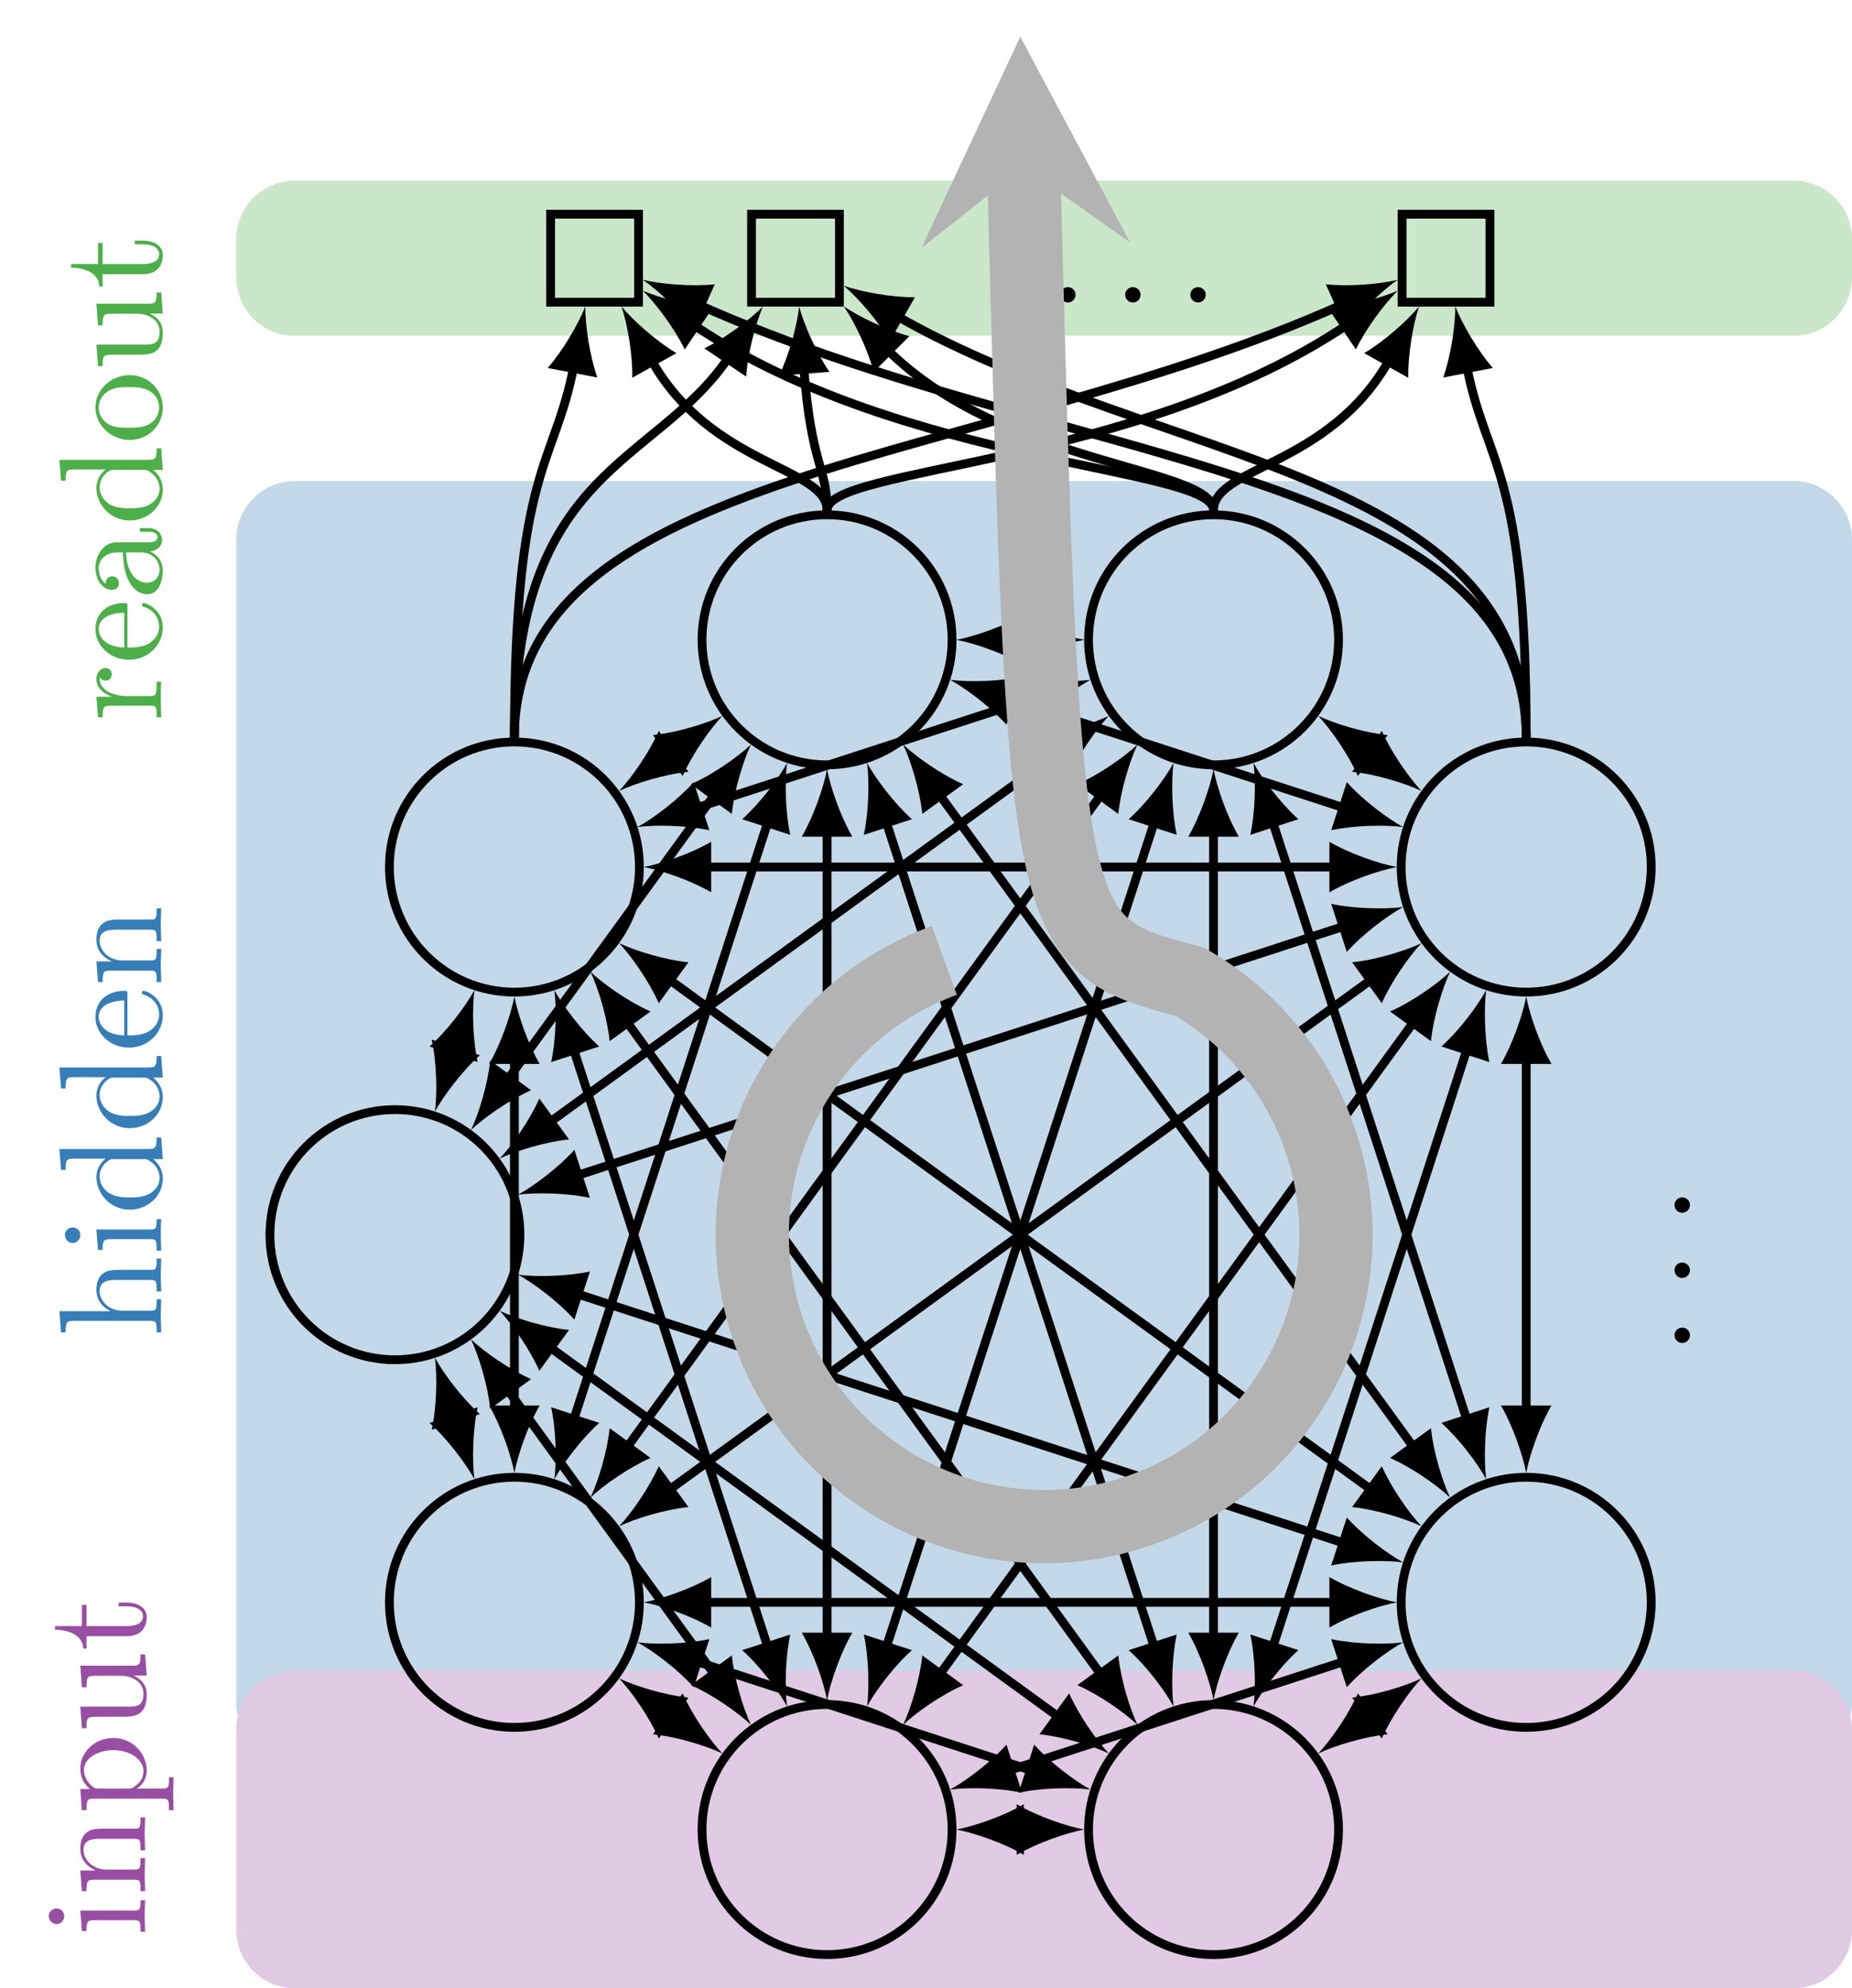 <?xml version="1.0" encoding="UTF-8"?>
<svg xmlns="http://www.w3.org/2000/svg" xmlns:xlink="http://www.w3.org/1999/xlink" width="125.929pt" height="135.167pt" viewBox="0 0 125.929 135.167" version="1.1">
<defs>
<g>
<symbol overflow="visible" id="glyph0-0">
<path style="stroke:none;" d=""/>
</symbol>
<symbol overflow="visible" id="glyph0-1">
<path style="stroke:none;" d="M -3.797 -3.625 C -4.109 -3.625 -4.406 -3.312 -4.406 -2.891 C -4.406 -2.156 -3.734 -1.797 -3.312 -1.672 L -4.406 -1.672 L -4.297 -0.281 L -3.984 -0.281 C -3.984 -0.984 -3.922 -1.062 -3.422 -1.062 L -0.75 -1.062 C -0.312 -1.062 -0.312 -0.953 -0.312 -0.281 L 0 -0.281 L -0.031 -1.422 C -0.031 -1.812 -0.031 -2.281 0 -2.688 L -0.312 -2.688 L -0.312 -2.469 C -0.312 -1.734 -0.422 -1.719 -0.781 -1.719 L -2.312 -1.719 C -3.297 -1.719 -4.188 -2.141 -4.188 -2.891 C -4.188 -2.953 -4.188 -2.984 -4.172 -3 C -4.172 -2.969 -4.047 -2.766 -3.781 -2.766 C -3.516 -2.766 -3.359 -2.984 -3.359 -3.203 C -3.359 -3.375 -3.484 -3.625 -3.797 -3.625 Z M -3.797 -3.625 "/>
</symbol>
<symbol overflow="visible" id="glyph0-2">
<path style="stroke:none;" d="M -1.188 -4.141 C -1.281 -4.141 -1.312 -4.062 -1.312 -4 C -1.312 -3.922 -1.25 -3.891 -1.172 -3.875 C -0.141 -3.531 -0.141 -2.625 -0.141 -2.531 C -0.141 -2.031 -0.438 -1.641 -0.812 -1.406 C -1.281 -1.109 -1.938 -1.109 -2.297 -1.109 L -2.297 -3.891 C -2.297 -4.109 -2.297 -4.141 -2.516 -4.141 C -3.5 -4.141 -4.469 -3.594 -4.469 -2.359 C -4.469 -1.203 -3.438 -0.281 -2.188 -0.281 C -0.859 -0.281 0.109 -1.328 0.109 -2.469 C 0.109 -3.688 -1 -4.141 -1.188 -4.141 Z M -2.516 -3.484 L -2.516 -1.109 C -4 -1.172 -4.25 -2.016 -4.25 -2.359 C -4.25 -3.375 -2.906 -3.484 -2.516 -3.484 Z M -2.516 -3.484 "/>
</symbol>
<symbol overflow="visible" id="glyph0-3">
<path style="stroke:none;" d="M -0.891 -4.812 L -1.453 -4.812 L -1.453 -4.562 L -0.891 -4.562 C -0.312 -4.562 -0.25 -4.312 -0.25 -4.203 C -0.25 -3.875 -0.703 -3.844 -0.75 -3.844 L -2.734 -3.844 C -3.156 -3.844 -3.547 -3.844 -3.922 -3.484 C -4.312 -3.094 -4.469 -2.594 -4.469 -2.109 C -4.469 -1.297 -4 -0.609 -3.344 -0.609 C -3.047 -0.609 -2.875 -0.812 -2.875 -1.062 C -2.875 -1.344 -3.078 -1.531 -3.328 -1.531 C -3.453 -1.531 -3.781 -1.469 -3.781 -1.016 C -4.141 -1.281 -4.25 -1.781 -4.25 -2.094 C -4.25 -2.578 -3.859 -3.156 -2.969 -3.156 L -2.609 -3.156 C -2.578 -2.641 -2.547 -1.938 -2.25 -1.312 C -1.906 -0.562 -1.391 -0.312 -0.953 -0.312 C -0.141 -0.312 0.109 -1.281 0.109 -1.906 C 0.109 -2.578 -0.297 -3.031 -0.75 -3.219 C -0.359 -3.266 0.062 -3.531 0.062 -4 C 0.062 -4.203 -0.078 -4.812 -0.891 -4.812 Z M -1.391 -3.156 C -0.453 -3.156 -0.109 -2.438 -0.109 -1.984 C -0.109 -1.5 -0.453 -1.094 -0.953 -1.094 C -1.5 -1.094 -2.328 -1.5 -2.391 -3.156 Z M -1.391 -3.156 "/>
</symbol>
<symbol overflow="visible" id="glyph0-4">
<path style="stroke:none;" d="M 0 -5.25 L -0.312 -5.25 C -0.312 -4.562 -0.375 -4.469 -0.875 -4.469 L -6.922 -4.469 L -6.812 -3.047 L -6.5 -3.047 C -6.5 -3.734 -6.438 -3.812 -5.938 -3.812 L -3.781 -3.812 C -4.141 -3.531 -4.406 -3.094 -4.406 -2.562 C -4.406 -1.391 -3.422 -0.344 -2.141 -0.344 C -0.875 -0.344 0.109 -1.312 0.109 -2.453 C 0.109 -3.094 -0.234 -3.531 -0.547 -3.781 L 0.109 -3.781 Z M -1.172 -3.781 C -1 -3.781 -0.984 -3.781 -0.812 -3.672 C -0.328 -3.375 -0.109 -2.938 -0.109 -2.5 C -0.109 -2.047 -0.375 -1.688 -0.75 -1.453 C -1.156 -1.203 -1.719 -1.172 -2.141 -1.172 C -2.5 -1.172 -3.094 -1.188 -3.547 -1.469 C -3.859 -1.688 -4.188 -2.062 -4.188 -2.609 C -4.188 -2.953 -4.031 -3.375 -3.594 -3.672 C -3.422 -3.781 -3.406 -3.781 -3.219 -3.781 Z M -1.172 -3.781 "/>
</symbol>
<symbol overflow="visible" id="glyph0-5">
<path style="stroke:none;" d="M -2.141 -4.688 C -3.406 -4.688 -4.469 -3.703 -4.469 -2.5 C -4.469 -1.25 -3.375 -0.281 -2.141 -0.281 C -0.844 -0.281 0.109 -1.312 0.109 -2.484 C 0.109 -3.688 -0.875 -4.688 -2.141 -4.688 Z M -2.219 -3.875 C -1.859 -3.875 -1.312 -3.875 -0.875 -3.656 C -0.422 -3.422 -0.141 -2.984 -0.141 -2.5 C -0.141 -2.062 -0.344 -1.625 -0.812 -1.359 C -1.25 -1.109 -1.859 -1.109 -2.219 -1.109 C -2.609 -1.109 -3.141 -1.109 -3.578 -1.344 C -4.031 -1.609 -4.25 -2.078 -4.25 -2.484 C -4.25 -2.922 -4.031 -3.344 -3.594 -3.609 C -3.172 -3.875 -2.594 -3.875 -2.219 -3.875 Z M -2.219 -3.875 "/>
</symbol>
<symbol overflow="visible" id="glyph0-6">
<path style="stroke:none;" d="M 0 -5.328 L -0.312 -5.328 C -0.312 -4.641 -0.375 -4.562 -0.875 -4.562 L -4.406 -4.562 L -4.297 -3.094 L -3.984 -3.094 C -3.984 -3.781 -3.922 -3.875 -3.422 -3.875 L -1.656 -3.875 C -0.781 -3.875 -0.109 -3.391 -0.109 -2.656 C -0.109 -1.828 -0.578 -1.781 -1.094 -1.781 L -4.406 -1.781 L -4.297 -0.312 L -3.984 -0.312 C -3.984 -1.094 -3.953 -1.094 -3.078 -1.094 L -1.578 -1.094 C -0.797 -1.094 0.109 -1.094 0.109 -2.609 C 0.109 -3.172 -0.172 -3.609 -0.781 -3.891 L 0.109 -3.891 Z M 0 -5.328 "/>
</symbol>
<symbol overflow="visible" id="glyph0-7">
<path style="stroke:none;" d="M -1.234 -3.312 L -1.797 -3.312 L -1.797 -3.062 L -1.25 -3.062 C -0.516 -3.062 -0.141 -2.766 -0.141 -2.391 C -0.141 -1.719 -1.047 -1.719 -1.219 -1.719 L -3.984 -1.719 L -3.984 -3.156 L -4.297 -3.156 L -4.297 -1.719 L -6.125 -1.719 L -6.125 -1.469 C -5.312 -1.469 -4.25 -1.172 -4.203 -0.188 L -3.984 -0.188 L -3.984 -1.031 L -1.234 -1.031 C -0.016 -1.031 0.109 -1.969 0.109 -2.328 C 0.109 -3.031 -0.594 -3.312 -1.234 -3.312 Z M -1.234 -3.312 "/>
</symbol>
<symbol overflow="visible" id="glyph0-8">
<path style="stroke:none;" d="M 0 -5.328 L -0.312 -5.328 C -0.312 -4.812 -0.312 -4.562 -0.609 -4.562 L -2.516 -4.562 C -3.375 -4.562 -3.672 -4.562 -4.031 -4.25 C -4.203 -4.109 -4.406 -3.781 -4.406 -3.203 C -4.406 -2.359 -3.812 -1.922 -3.453 -1.766 L -3.453 -1.75 L -6.922 -1.75 L -6.812 -0.312 L -6.5 -0.312 C -6.5 -1.016 -6.438 -1.094 -5.938 -1.094 L -0.75 -1.094 C -0.312 -1.094 -0.312 -0.984 -0.312 -0.312 L 0 -0.312 L -0.031 -1.453 L 0 -2.562 L -0.312 -2.562 C -0.312 -1.891 -0.312 -1.781 -0.75 -1.781 L -2.594 -1.781 C -3.625 -1.781 -4.188 -2.5 -4.188 -3.125 C -4.188 -3.766 -3.656 -3.875 -3.078 -3.875 L -0.75 -3.875 C -0.312 -3.875 -0.312 -3.766 -0.312 -3.094 L 0 -3.094 L -0.031 -4.219 Z M 0 -5.328 "/>
</symbol>
<symbol overflow="visible" id="glyph0-9">
<path style="stroke:none;" d="M 0 -2.469 L -0.312 -2.469 C -0.312 -1.797 -0.359 -1.766 -0.75 -1.766 L -4.406 -1.766 L -4.297 -0.375 L -3.984 -0.375 C -3.984 -1.016 -3.922 -1.109 -3.438 -1.109 L -0.75 -1.109 C -0.312 -1.109 -0.312 -1 -0.312 -0.328 L 0 -0.328 L -0.031 -1.422 C -0.031 -1.781 -0.016 -2.125 0 -2.469 Z M -6.016 -1.906 C -6.297 -1.906 -6.547 -1.688 -6.547 -1.391 C -6.547 -1.047 -6.266 -0.844 -6.016 -0.844 C -5.75 -0.844 -5.5 -1.078 -5.5 -1.375 C -5.5 -1.719 -5.766 -1.906 -6.016 -1.906 Z M -6.016 -1.906 "/>
</symbol>
<symbol overflow="visible" id="glyph0-10">
<path style="stroke:none;" d="M 0 -5.328 L -0.312 -5.328 C -0.312 -4.812 -0.312 -4.562 -0.609 -4.562 L -2.516 -4.562 C -3.375 -4.562 -3.672 -4.562 -4.031 -4.25 C -4.203 -4.109 -4.406 -3.781 -4.406 -3.203 C -4.406 -2.469 -3.984 -2 -3.359 -1.719 L -4.406 -1.719 L -4.297 -0.312 L -3.984 -0.312 C -3.984 -1.016 -3.922 -1.094 -3.422 -1.094 L -0.75 -1.094 C -0.312 -1.094 -0.312 -0.984 -0.312 -0.312 L 0 -0.312 L -0.031 -1.453 L 0 -2.562 L -0.312 -2.562 C -0.312 -1.891 -0.312 -1.781 -0.75 -1.781 L -2.594 -1.781 C -3.625 -1.781 -4.188 -2.5 -4.188 -3.125 C -4.188 -3.766 -3.656 -3.875 -3.078 -3.875 L -0.75 -3.875 C -0.312 -3.875 -0.312 -3.766 -0.312 -3.094 L 0 -3.094 L -0.031 -4.219 Z M 0 -5.328 "/>
</symbol>
<symbol overflow="visible" id="glyph0-11">
<path style="stroke:none;" d="M -2.156 -5.188 C -3.422 -5.188 -4.406 -4.234 -4.406 -3.109 C -4.406 -2.328 -3.969 -1.906 -3.75 -1.719 L -4.406 -1.719 L -4.297 -0.281 L -3.984 -0.281 C -3.984 -0.984 -3.922 -1.062 -3.484 -1.062 L 1.172 -1.062 C 1.625 -1.062 1.625 -0.953 1.625 -0.281 L 1.938 -0.281 L 1.906 -1.391 L 1.938 -2.516 L 1.625 -2.516 C 1.625 -1.859 1.625 -1.75 1.172 -1.75 L -0.594 -1.75 C -0.422 -1.797 0.109 -2.219 0.109 -2.969 C 0.109 -4.156 -0.875 -5.188 -2.156 -5.188 Z M -2.156 -4.359 C -0.953 -4.359 -0.109 -3.672 -0.109 -2.938 C -0.109 -2.531 -0.312 -2.156 -0.719 -1.891 C -0.922 -1.75 -0.938 -1.75 -1.141 -1.75 L -3.359 -1.75 C -3.875 -2.031 -4.156 -2.516 -4.156 -3.031 C -4.156 -3.766 -3.281 -4.359 -2.156 -4.359 Z M -2.156 -4.359 "/>
</symbol>
<symbol overflow="visible" id="glyph1-0">
<path style="stroke:none;" d=""/>
</symbol>
<symbol overflow="visible" id="glyph1-1">
<path style="stroke:none;" d="M 1.906 -2.5 C 1.906 -2.781 1.672 -3.016 1.391 -3.016 C 1.094 -3.016 0.859 -2.781 0.859 -2.5 C 0.859 -2.203 1.094 -1.969 1.391 -1.969 C 1.672 -1.969 1.906 -2.203 1.906 -2.5 Z M 1.906 -2.5 "/>
</symbol>
<symbol overflow="visible" id="glyph2-0">
<path style="stroke:none;" d=""/>
</symbol>
<symbol overflow="visible" id="glyph2-1">
<path style="stroke:none;" d="M -2.5 -1.906 C -2.781 -1.906 -3.016 -1.672 -3.016 -1.391 C -3.016 -1.094 -2.781 -0.859 -2.5 -0.859 C -2.203 -0.859 -1.969 -1.094 -1.969 -1.391 C -1.969 -1.672 -2.203 -1.906 -2.5 -1.906 Z M -2.5 -1.906 "/>
</symbol>
</g>
<clipPath id="clip1">
  <path d="M 16 12 L 125.93 12 L 125.93 23 L 16 23 Z M 16 12 "/>
</clipPath>
<clipPath id="clip2">
  <path d="M 16 32 L 125.93 32 L 125.93 120 L 16 120 Z M 16 32 "/>
</clipPath>
<clipPath id="clip3">
  <path d="M 16 113 L 125.93 113 L 125.93 135.168 L 16 135.168 Z M 16 113 "/>
</clipPath>
<clipPath id="clip4">
  <path d="M 39 107 L 74 107 L 74 135.168 L 39 135.168 Z M 39 107 "/>
</clipPath>
<clipPath id="clip5">
  <path d="M 65 107 L 100 107 L 100 135.168 L 65 135.168 Z M 65 107 "/>
</clipPath>
</defs>
<g id="surface11">
<g clip-path="url(#clip1)" clip-rule="nonzero">
<path style=" stroke:none;fill-rule:nonzero;fill:rgb(79.059%,90.587%,78.705%);fill-opacity:1;" d="M 16.062 18.848 L 16.062 16.258 C 16.062 14.059 17.848 12.273 20.047 12.273 L 121.945 12.273 C 124.145 12.273 125.93 14.059 125.93 16.258 L 125.93 18.848 C 125.93 21.051 124.145 22.832 121.945 22.832 L 20.047 22.832 C 17.848 22.832 16.062 21.051 16.062 18.848 C 16.062 21.051 16.062 21.051 16.062 18.848 Z M 16.062 18.848 "/>
</g>
<g style="fill:rgb(30.194%,68.625%,29.021%);fill-opacity:1;">
  <use xlink:href="#glyph0-1" x="10.962" y="49.038"/>
  <use xlink:href="#glyph0-2" x="10.962" y="45.133"/>
  <use xlink:href="#glyph0-3" x="10.962" y="40.709"/>
  <use xlink:href="#glyph0-4" x="10.962" y="35.728"/>
  <use xlink:href="#glyph0-5" x="10.962" y="30.189"/>
  <use xlink:href="#glyph0-6" x="10.962" y="25.207"/>
  <use xlink:href="#glyph0-7" x="10.962" y="19.668"/>
</g>
<g clip-path="url(#clip2)" clip-rule="nonzero">
<path style=" stroke:none;fill-rule:nonzero;fill:rgb(76.471%,84.824%,91.646%);fill-opacity:1;" d="M 16.062 115.734 L 16.062 36.688 C 16.062 34.488 17.848 32.703 20.047 32.703 L 121.945 32.703 C 124.145 32.703 125.93 34.488 125.93 36.688 L 125.93 115.734 C 125.93 117.938 124.145 119.723 121.945 119.723 L 20.047 119.723 C 17.848 119.723 16.062 117.938 16.062 115.734 C 16.062 117.938 16.062 117.938 16.062 115.734 Z M 16.062 115.734 "/>
</g>
<g style="fill:rgb(21.57%,49.411%,72.156%);fill-opacity:1;">
  <use xlink:href="#glyph0-8" x="10.962" y="90.887"/>
  <use xlink:href="#glyph0-9" x="10.962" y="85.348"/>
  <use xlink:href="#glyph0-4" x="10.962" y="82.578"/>
  <use xlink:href="#glyph0-4" x="10.962" y="77.039"/>
  <use xlink:href="#glyph0-2" x="10.962" y="71.5"/>
  <use xlink:href="#glyph0-10" x="10.962" y="67.076"/>
</g>
<g clip-path="url(#clip3)" clip-rule="nonzero">
<path style=" stroke:none;fill-rule:nonzero;fill:rgb(87.88%,79.175%,89.177%);fill-opacity:1;" d="M 16.062 131.184 L 16.062 117.566 C 16.062 115.367 17.848 113.582 20.047 113.582 L 121.945 113.582 C 124.145 113.582 125.93 115.367 125.93 117.566 L 125.93 131.184 C 125.93 133.383 124.145 135.168 121.945 135.168 L 20.047 135.168 C 17.848 135.168 16.062 133.383 16.062 131.184 C 16.062 133.383 16.062 133.383 16.062 131.184 Z M 16.062 131.184 "/>
</g>
<g style="fill:rgb(59.607%,30.588%,63.919%);fill-opacity:1;">
  <use xlink:href="#glyph0-9" x="9.866" y="131.647"/>
  <use xlink:href="#glyph0-10" x="9.866" y="128.877"/>
  <use xlink:href="#glyph0-11" x="9.866" y="123.338"/>
  <use xlink:href="#glyph0-6" x="9.866" y="117.799"/>
  <use xlink:href="#glyph0-7" x="9.866" y="112.26"/>
</g>
<path style="fill:none;stroke-width:0.598;stroke-linecap:butt;stroke-linejoin:miter;stroke:rgb(0%,0%,0%);stroke-opacity:1;stroke-miterlimit:10;" d="M -2.988 -2.99 L 2.989 -2.99 L 2.989 2.99 L -2.988 2.99 Z M -2.988 -2.99 " transform="matrix(1,0,0,-1,40.429,17.553)"/>
<path style="fill:none;stroke-width:0.598;stroke-linecap:butt;stroke-linejoin:miter;stroke:rgb(0%,0%,0%);stroke-opacity:1;stroke-miterlimit:10;" d="M -2.989 -2.99 L 2.987 -2.99 L 2.987 2.99 L -2.989 2.99 Z M -2.989 -2.99 " transform="matrix(1,0,0,-1,54.091,17.553)"/>
<g style="fill:rgb(0%,0%,0%);fill-opacity:1;">
  <use xlink:href="#glyph1-1" x="71.226" y="22.535"/>
</g>
<g style="fill:rgb(0%,0%,0%);fill-opacity:1;">
  <use xlink:href="#glyph1-1" x="75.647" y="22.535"/>
</g>
<g style="fill:rgb(0%,0%,0%);fill-opacity:1;">
  <use xlink:href="#glyph1-1" x="80.079" y="22.535"/>
</g>
<path style="fill:none;stroke-width:0.598;stroke-linecap:butt;stroke-linejoin:miter;stroke:rgb(0%,0%,0%);stroke-opacity:1;stroke-miterlimit:10;" d="M -2.987 -2.99 L 2.99 -2.99 L 2.99 2.99 L -2.987 2.99 Z M -2.987 -2.99 " transform="matrix(1,0,0,-1,98.323,17.553)"/>
<path style="fill:none;stroke-width:0.598;stroke-linecap:butt;stroke-linejoin:miter;stroke:rgb(0%,0%,0%);stroke-opacity:1;stroke-miterlimit:10;" d="M 42.901 -41.388 C 42.901 -36.693 39.097 -32.888 34.401 -32.888 C 29.706 -32.888 25.897 -36.693 25.897 -41.388 C 25.897 -46.084 29.706 -49.892 34.401 -49.892 C 39.097 -49.892 42.901 -46.084 42.901 -41.388 Z M 42.901 -41.388 " transform="matrix(1,0,0,-1,69.376,17.553)"/>
<path style="fill:none;stroke-width:0.598;stroke-linecap:butt;stroke-linejoin:miter;stroke:rgb(0%,0%,0%);stroke-opacity:1;stroke-miterlimit:10;" d="M 21.64 -25.943 C 21.64 -21.248 17.835 -17.443 13.14 -17.443 C 8.444 -17.443 4.64 -21.248 4.64 -25.943 C 4.64 -30.638 8.444 -34.443 13.14 -34.443 C 17.835 -34.443 21.64 -30.638 21.64 -25.943 Z M 21.64 -25.943 " transform="matrix(1,0,0,-1,69.376,17.553)"/>
<path style="fill:none;stroke-width:0.598;stroke-linecap:butt;stroke-linejoin:miter;stroke:rgb(0%,0%,0%);stroke-opacity:1;stroke-miterlimit:10;" d="M -4.638 -25.943 C -4.638 -21.248 -8.442 -17.443 -13.138 -17.443 C -17.833 -17.443 -21.642 -21.248 -21.642 -25.943 C -21.642 -30.638 -17.833 -34.443 -13.138 -34.443 C -8.442 -34.443 -4.638 -30.638 -4.638 -25.943 Z M -4.638 -25.943 " transform="matrix(1,0,0,-1,69.376,17.553)"/>
<path style="fill:none;stroke-width:0.598;stroke-linecap:butt;stroke-linejoin:miter;stroke:rgb(0%,0%,0%);stroke-opacity:1;stroke-miterlimit:10;" d="M -25.899 -41.388 C -25.899 -36.693 -29.704 -32.888 -34.399 -32.888 C -39.095 -32.888 -42.899 -36.693 -42.899 -41.388 C -42.899 -46.084 -39.095 -49.892 -34.399 -49.892 C -29.704 -49.892 -25.899 -46.084 -25.899 -41.388 Z M -25.899 -41.388 " transform="matrix(1,0,0,-1,69.376,17.553)"/>
<path style="fill:none;stroke-width:0.598;stroke-linecap:butt;stroke-linejoin:miter;stroke:rgb(0%,0%,0%);stroke-opacity:1;stroke-miterlimit:10;" d="M -34.021 -66.385 C -34.021 -61.689 -37.825 -57.881 -42.521 -57.881 C -47.216 -57.881 -51.021 -61.689 -51.021 -66.385 C -51.021 -71.08 -47.216 -74.885 -42.521 -74.885 C -37.825 -74.885 -34.021 -71.08 -34.021 -66.385 Z M -34.021 -66.385 " transform="matrix(1,0,0,-1,69.376,17.553)"/>
<path style="fill:none;stroke-width:0.598;stroke-linecap:butt;stroke-linejoin:miter;stroke:rgb(0%,0%,0%);stroke-opacity:1;stroke-miterlimit:10;" d="M -25.899 -91.377 C -25.899 -86.681 -29.704 -82.873 -34.399 -82.873 C -39.095 -82.873 -42.899 -86.681 -42.899 -91.377 C -42.899 -96.072 -39.095 -99.877 -34.399 -99.877 C -29.704 -99.877 -25.899 -96.072 -25.899 -91.377 Z M -25.899 -91.377 " transform="matrix(1,0,0,-1,69.376,17.553)"/>
<g clip-path="url(#clip4)" clip-rule="nonzero">
<path style="fill:none;stroke-width:0.598;stroke-linecap:butt;stroke-linejoin:miter;stroke:rgb(0%,0%,0%);stroke-opacity:1;stroke-miterlimit:10;" d="M -4.638 -106.822 C -4.638 -102.127 -8.442 -98.322 -13.138 -98.322 C -17.833 -98.322 -21.642 -102.127 -21.642 -106.822 C -21.642 -111.517 -17.833 -115.322 -13.138 -115.322 C -8.442 -115.322 -4.638 -111.517 -4.638 -106.822 Z M -4.638 -106.822 " transform="matrix(1,0,0,-1,69.376,17.553)"/>
</g>
<g clip-path="url(#clip5)" clip-rule="nonzero">
<path style="fill:none;stroke-width:0.598;stroke-linecap:butt;stroke-linejoin:miter;stroke:rgb(0%,0%,0%);stroke-opacity:1;stroke-miterlimit:10;" d="M 21.64 -106.822 C 21.64 -102.127 17.835 -98.322 13.14 -98.322 C 8.444 -98.322 4.64 -102.127 4.64 -106.822 C 4.64 -111.517 8.444 -115.322 13.14 -115.322 C 17.835 -115.322 21.64 -111.517 21.64 -106.822 Z M 21.64 -106.822 " transform="matrix(1,0,0,-1,69.376,17.553)"/>
</g>
<path style="fill:none;stroke-width:0.598;stroke-linecap:butt;stroke-linejoin:miter;stroke:rgb(0%,0%,0%);stroke-opacity:1;stroke-miterlimit:10;" d="M 42.901 -91.377 C 42.901 -86.681 39.097 -82.873 34.401 -82.873 C 29.706 -82.873 25.897 -86.681 25.897 -91.377 C 25.897 -96.072 29.706 -99.877 34.401 -99.877 C 39.097 -99.877 42.901 -96.072 42.901 -91.377 Z M 42.901 -91.377 " transform="matrix(1,0,0,-1,69.376,17.553)"/>
<g style="fill:rgb(0%,0%,0%);fill-opacity:1;">
  <use xlink:href="#glyph2-1" x="116.877" y="92.157"/>
</g>
<g style="fill:rgb(0%,0%,0%);fill-opacity:1;">
  <use xlink:href="#glyph2-1" x="116.877" y="87.736"/>
</g>
<g style="fill:rgb(0%,0%,0%);fill-opacity:1;">
  <use xlink:href="#glyph2-1" x="116.877" y="83.304"/>
</g>
<path style="fill:none;stroke-width:0.598;stroke-linecap:butt;stroke-linejoin:miter;stroke:rgb(0%,0%,0%);stroke-opacity:1;stroke-miterlimit:10;" d="M 23.944 -33.795 L 23.597 -33.541 " transform="matrix(1,0,0,-1,69.376,17.553)"/>
<path style=" stroke:none;fill-rule:nonzero;fill:rgb(0%,0%,0%);fill-opacity:1;" d="M 96.656 53.77 C 95.801 52.867 94.602 51.145 93.961 49.688 L 91.938 52.469 C 93.523 52.625 95.531 53.238 96.656 53.77 "/>
<path style=" stroke:none;fill-rule:nonzero;fill:rgb(0%,0%,0%);fill-opacity:1;" d="M 89.637 48.668 C 90.488 49.574 91.691 51.297 92.332 52.754 L 94.352 49.973 C 92.77 49.812 90.758 49.203 89.637 48.668 "/>
<path style="fill:none;stroke-width:0.598;stroke-linecap:butt;stroke-linejoin:miter;stroke:rgb(0%,0%,0%);stroke-opacity:1;stroke-miterlimit:10;" d="M 22.108 -37.396 L -0.849 -29.939 " transform="matrix(1,0,0,-1,69.376,17.553)"/>
<path style=" stroke:none;fill-rule:nonzero;fill:rgb(0%,0%,0%);fill-opacity:1;" d="M 95.406 56.223 C 94.316 55.629 92.637 54.359 91.578 53.172 L 90.516 56.441 C 92.07 56.105 94.172 56.062 95.406 56.223 "/>
<path style=" stroke:none;fill-rule:nonzero;fill:rgb(0%,0%,0%);fill-opacity:1;" d="M 64.605 46.215 C 65.699 46.812 67.375 48.078 68.434 49.266 L 69.496 45.996 C 67.941 46.336 65.84 46.375 64.605 46.215 "/>
<path style="fill:none;stroke-width:0.598;stroke-linecap:butt;stroke-linejoin:miter;stroke:rgb(0%,0%,0%);stroke-opacity:1;stroke-miterlimit:10;" d="M 21.476 -41.388 L -21.474 -41.388 " transform="matrix(1,0,0,-1,69.376,17.553)"/>
<path style=" stroke:none;fill-rule:nonzero;fill:rgb(0%,0%,0%);fill-opacity:1;" d="M 94.977 58.941 C 93.754 58.715 91.766 58.027 90.395 57.227 L 90.395 60.66 C 91.766 59.859 93.754 59.172 94.977 58.941 "/>
<path style=" stroke:none;fill-rule:nonzero;fill:rgb(0%,0%,0%);fill-opacity:1;" d="M 43.777 58.941 C 45 59.172 46.984 59.859 48.359 60.66 L 48.359 57.227 C 46.984 58.027 45 58.715 43.777 58.941 "/>
<path style="fill:none;stroke-width:0.598;stroke-linecap:butt;stroke-linejoin:miter;stroke:rgb(0%,0%,0%);stroke-opacity:1;stroke-miterlimit:10;" d="M 22.108 -45.385 L -30.228 -62.388 " transform="matrix(1,0,0,-1,69.376,17.553)"/>
<path style=" stroke:none;fill-rule:nonzero;fill:rgb(0%,0%,0%);fill-opacity:1;" d="M 95.406 61.664 C 94.172 61.82 92.07 61.781 90.516 61.445 L 91.578 64.715 C 92.637 63.527 94.316 62.258 95.406 61.664 "/>
<path style=" stroke:none;fill-rule:nonzero;fill:rgb(0%,0%,0%);fill-opacity:1;" d="M 35.227 81.215 C 36.457 81.059 38.559 81.098 40.113 81.434 L 39.055 78.168 C 37.992 79.355 36.316 80.621 35.227 81.215 "/>
<path style="fill:none;stroke-width:0.598;stroke-linecap:butt;stroke-linejoin:miter;stroke:rgb(0%,0%,0%);stroke-opacity:1;stroke-miterlimit:10;" d="M 23.944 -48.986 L -23.942 -83.779 " transform="matrix(1,0,0,-1,69.376,17.553)"/>
<path style=" stroke:none;fill-rule:nonzero;fill:rgb(0%,0%,0%);fill-opacity:1;" d="M 96.656 64.117 C 95.531 64.648 93.523 65.262 91.938 65.418 L 93.957 68.199 C 94.598 66.742 95.801 65.02 96.656 64.117 "/>
<path style=" stroke:none;fill-rule:nonzero;fill:rgb(0%,0%,0%);fill-opacity:1;" d="M 42.098 103.758 C 43.219 103.223 45.23 102.613 46.812 102.453 L 44.793 99.672 C 44.152 101.129 42.949 102.852 42.098 103.758 "/>
<path style="fill:none;stroke-width:0.598;stroke-linecap:butt;stroke-linejoin:miter;stroke:rgb(0%,0%,0%);stroke-opacity:1;stroke-miterlimit:10;" d="M 26.804 -51.845 L -5.544 -96.365 " transform="matrix(1,0,0,-1,69.376,17.553)"/>
<path style=" stroke:none;fill-rule:nonzero;fill:rgb(0%,0%,0%);fill-opacity:1;" d="M 98.602 66.062 C 97.699 66.918 95.977 68.121 94.52 68.762 L 97.301 70.781 C 97.457 69.195 98.07 67.188 98.602 66.062 "/>
<path style=" stroke:none;fill-rule:nonzero;fill:rgb(0%,0%,0%);fill-opacity:1;" d="M 61.41 117.254 C 62.312 116.402 64.035 115.199 65.492 114.559 L 62.711 112.539 C 62.555 114.121 61.941 116.133 61.41 117.254 "/>
<path style="fill:none;stroke-width:0.598;stroke-linecap:butt;stroke-linejoin:miter;stroke:rgb(0%,0%,0%);stroke-opacity:1;stroke-miterlimit:10;" d="M 30.405 -53.681 L 17.132 -94.529 " transform="matrix(1,0,0,-1,69.376,17.553)"/>
<path style=" stroke:none;fill-rule:nonzero;fill:rgb(0%,0%,0%);fill-opacity:1;" d="M 101.055 67.312 C 100.461 68.402 99.195 70.082 98.008 71.141 L 101.273 72.203 C 100.938 70.648 100.898 68.547 101.055 67.312 "/>
<path style=" stroke:none;fill-rule:nonzero;fill:rgb(0%,0%,0%);fill-opacity:1;" d="M 85.234 116.004 C 85.832 114.914 87.098 113.238 88.285 112.18 L 85.016 111.117 C 85.355 112.672 85.395 114.773 85.234 116.004 "/>
<path style="fill:none;stroke-width:0.598;stroke-linecap:butt;stroke-linejoin:miter;stroke:rgb(0%,0%,0%);stroke-opacity:1;stroke-miterlimit:10;" d="M 34.401 -54.314 L 34.401 -78.451 " transform="matrix(1,0,0,-1,69.376,17.553)"/>
<path style=" stroke:none;fill-rule:nonzero;fill:rgb(0%,0%,0%);fill-opacity:1;" d="M 103.777 67.742 C 103.547 68.965 102.859 70.953 102.059 72.328 L 105.496 72.328 C 104.691 70.953 104.004 68.965 103.777 67.742 "/>
<path style=" stroke:none;fill-rule:nonzero;fill:rgb(0%,0%,0%);fill-opacity:1;" d="M 103.777 100.129 C 104.004 98.906 104.691 96.922 105.496 95.547 L 102.059 95.547 C 102.859 96.922 103.547 98.906 103.777 100.129 "/>
<path style="fill:none;stroke-width:0.598;stroke-linecap:butt;stroke-linejoin:miter;stroke:rgb(0%,0%,0%);stroke-opacity:1;stroke-miterlimit:10;" d="M 0.214 -25.943 L -0.216 -25.943 " transform="matrix(1,0,0,-1,69.376,17.553)"/>
<path style=" stroke:none;fill-rule:nonzero;fill:rgb(0%,0%,0%);fill-opacity:1;" d="M 73.715 43.496 C 72.492 43.266 70.508 42.578 69.133 41.777 L 69.133 45.215 C 70.508 44.414 72.492 43.727 73.715 43.496 "/>
<path style=" stroke:none;fill-rule:nonzero;fill:rgb(0%,0%,0%);fill-opacity:1;" d="M 65.035 43.496 C 66.258 43.727 68.246 44.414 69.621 45.215 L 69.621 41.777 C 68.246 42.578 66.258 43.266 65.035 43.496 "/>
<path style="fill:none;stroke-width:0.598;stroke-linecap:butt;stroke-linejoin:miter;stroke:rgb(0%,0%,0%);stroke-opacity:1;stroke-miterlimit:10;" d="M 0.847 -29.939 L -22.106 -37.396 " transform="matrix(1,0,0,-1,69.376,17.553)"/>
<path style=" stroke:none;fill-rule:nonzero;fill:rgb(0%,0%,0%);fill-opacity:1;" d="M 74.145 46.215 C 72.914 46.375 70.812 46.336 69.258 45.996 L 70.32 49.266 C 71.379 48.078 73.055 46.812 74.145 46.215 "/>
<path style=" stroke:none;fill-rule:nonzero;fill:rgb(0%,0%,0%);fill-opacity:1;" d="M 43.348 56.223 C 44.578 56.062 46.68 56.105 48.234 56.441 L 47.172 53.172 C 46.113 54.359 44.438 55.629 43.348 56.223 "/>
<path style="fill:none;stroke-width:0.598;stroke-linecap:butt;stroke-linejoin:miter;stroke:rgb(0%,0%,0%);stroke-opacity:1;stroke-miterlimit:10;" d="M 2.683 -33.541 L -32.063 -58.787 " transform="matrix(1,0,0,-1,69.376,17.553)"/>
<path style=" stroke:none;fill-rule:nonzero;fill:rgb(0%,0%,0%);fill-opacity:1;" d="M 75.395 48.668 C 74.273 49.203 72.262 49.812 70.68 49.973 L 72.699 52.754 C 73.34 51.297 74.543 49.574 75.395 48.668 "/>
<path style=" stroke:none;fill-rule:nonzero;fill:rgb(0%,0%,0%);fill-opacity:1;" d="M 33.977 78.762 C 35.098 78.23 37.109 77.617 38.691 77.461 L 36.672 74.68 C 36.031 76.137 34.828 77.859 33.977 78.762 "/>
<path style="fill:none;stroke-width:0.598;stroke-linecap:butt;stroke-linejoin:miter;stroke:rgb(0%,0%,0%);stroke-opacity:1;stroke-miterlimit:10;" d="M 5.542 -36.4 L -26.802 -80.92 " transform="matrix(1,0,0,-1,69.376,17.553)"/>
<path style=" stroke:none;fill-rule:nonzero;fill:rgb(0%,0%,0%);fill-opacity:1;" d="M 77.344 50.617 C 76.438 51.469 74.715 52.672 73.258 53.312 L 76.039 55.332 C 76.199 53.75 76.809 51.738 77.344 50.617 "/>
<path style=" stroke:none;fill-rule:nonzero;fill:rgb(0%,0%,0%);fill-opacity:1;" d="M 40.148 101.809 C 41.051 100.953 42.777 99.754 44.234 99.113 L 41.453 97.09 C 41.293 98.676 40.684 100.688 40.148 101.809 "/>
<path style="fill:none;stroke-width:0.598;stroke-linecap:butt;stroke-linejoin:miter;stroke:rgb(0%,0%,0%);stroke-opacity:1;stroke-miterlimit:10;" d="M 9.147 -38.236 L -9.146 -94.529 " transform="matrix(1,0,0,-1,69.376,17.553)"/>
<path style=" stroke:none;fill-rule:nonzero;fill:rgb(0%,0%,0%);fill-opacity:1;" d="M 79.797 51.867 C 79.199 52.957 77.934 54.633 76.746 55.691 L 80.016 56.754 C 79.676 55.199 79.637 53.098 79.797 51.867 "/>
<path style=" stroke:none;fill-rule:nonzero;fill:rgb(0%,0%,0%);fill-opacity:1;" d="M 58.957 116.004 C 59.551 114.914 60.82 113.238 62.008 112.18 L 58.738 111.117 C 59.074 112.672 59.117 114.773 58.957 116.004 "/>
<path style="fill:none;stroke-width:0.598;stroke-linecap:butt;stroke-linejoin:miter;stroke:rgb(0%,0%,0%);stroke-opacity:1;stroke-miterlimit:10;" d="M 13.14 -38.869 L 13.14 -93.896 " transform="matrix(1,0,0,-1,69.376,17.553)"/>
<path style=" stroke:none;fill-rule:nonzero;fill:rgb(0%,0%,0%);fill-opacity:1;" d="M 82.516 52.297 C 82.285 53.52 81.598 55.504 80.797 56.879 L 84.234 56.879 C 83.434 55.504 82.746 53.52 82.516 52.297 "/>
<path style=" stroke:none;fill-rule:nonzero;fill:rgb(0%,0%,0%);fill-opacity:1;" d="M 82.516 115.574 C 82.746 114.352 83.434 112.367 84.234 110.992 L 80.797 110.992 C 81.598 112.367 82.285 114.352 82.516 115.574 "/>
<path style="fill:none;stroke-width:0.598;stroke-linecap:butt;stroke-linejoin:miter;stroke:rgb(0%,0%,0%);stroke-opacity:1;stroke-miterlimit:10;" d="M 17.132 -38.236 L 30.405 -79.084 " transform="matrix(1,0,0,-1,69.376,17.553)"/>
<path style=" stroke:none;fill-rule:nonzero;fill:rgb(0%,0%,0%);fill-opacity:1;" d="M 85.234 51.867 C 85.395 53.098 85.355 55.199 85.016 56.754 L 88.285 55.691 C 87.098 54.633 85.832 52.957 85.234 51.867 "/>
<path style=" stroke:none;fill-rule:nonzero;fill:rgb(0%,0%,0%);fill-opacity:1;" d="M 101.055 100.559 C 100.898 99.324 100.938 97.227 101.273 95.668 L 98.008 96.73 C 99.195 97.793 100.461 99.469 101.055 100.559 "/>
<path style="fill:none;stroke-width:0.598;stroke-linecap:butt;stroke-linejoin:miter;stroke:rgb(0%,0%,0%);stroke-opacity:1;stroke-miterlimit:10;" d="M -23.595 -33.541 L -23.942 -33.795 " transform="matrix(1,0,0,-1,69.376,17.553)"/>
<path style=" stroke:none;fill-rule:nonzero;fill:rgb(0%,0%,0%);fill-opacity:1;" d="M 49.117 48.668 C 47.992 49.203 45.984 49.812 44.398 49.973 L 46.418 52.754 C 47.059 51.297 48.262 49.574 49.117 48.668 "/>
<path style=" stroke:none;fill-rule:nonzero;fill:rgb(0%,0%,0%);fill-opacity:1;" d="M 42.098 53.77 C 43.219 53.238 45.23 52.625 46.812 52.469 L 44.793 49.688 C 44.152 51.145 42.949 52.867 42.098 53.77 "/>
<path style="fill:none;stroke-width:0.598;stroke-linecap:butt;stroke-linejoin:miter;stroke:rgb(0%,0%,0%);stroke-opacity:1;stroke-miterlimit:10;" d="M -20.735 -36.4 L -34.923 -55.927 " transform="matrix(1,0,0,-1,69.376,17.553)"/>
<path style=" stroke:none;fill-rule:nonzero;fill:rgb(0%,0%,0%);fill-opacity:1;" d="M 51.062 50.617 C 50.16 51.469 48.438 52.672 46.98 53.312 L 49.762 55.332 C 49.918 53.75 50.531 51.738 51.062 50.617 "/>
<path style=" stroke:none;fill-rule:nonzero;fill:rgb(0%,0%,0%);fill-opacity:1;" d="M 32.027 76.816 C 32.934 75.961 34.656 74.758 36.113 74.117 L 33.332 72.098 C 33.172 73.684 32.562 75.691 32.027 76.816 "/>
<path style="fill:none;stroke-width:0.598;stroke-linecap:butt;stroke-linejoin:miter;stroke:rgb(0%,0%,0%);stroke-opacity:1;stroke-miterlimit:10;" d="M -17.134 -38.236 L -30.407 -79.084 " transform="matrix(1,0,0,-1,69.376,17.553)"/>
<path style=" stroke:none;fill-rule:nonzero;fill:rgb(0%,0%,0%);fill-opacity:1;" d="M 53.516 51.867 C 52.922 52.957 51.652 54.633 50.465 55.691 L 53.734 56.754 C 53.398 55.199 53.355 53.098 53.516 51.867 "/>
<path style=" stroke:none;fill-rule:nonzero;fill:rgb(0%,0%,0%);fill-opacity:1;" d="M 37.695 100.559 C 38.293 99.469 39.559 97.793 40.746 96.73 L 37.477 95.668 C 37.816 97.227 37.855 99.324 37.695 100.559 "/>
<path style="fill:none;stroke-width:0.598;stroke-linecap:butt;stroke-linejoin:miter;stroke:rgb(0%,0%,0%);stroke-opacity:1;stroke-miterlimit:10;" d="M -13.138 -38.869 L -13.138 -93.896 " transform="matrix(1,0,0,-1,69.376,17.553)"/>
<path style=" stroke:none;fill-rule:nonzero;fill:rgb(0%,0%,0%);fill-opacity:1;" d="M 56.238 52.297 C 56.008 53.52 55.32 55.504 54.52 56.879 L 57.953 56.879 C 57.152 55.504 56.465 53.52 56.238 52.297 "/>
<path style=" stroke:none;fill-rule:nonzero;fill:rgb(0%,0%,0%);fill-opacity:1;" d="M 56.238 115.574 C 56.465 114.352 57.152 112.367 57.953 110.992 L 54.52 110.992 C 55.32 112.367 56.008 114.352 56.238 115.574 "/>
<path style="fill:none;stroke-width:0.598;stroke-linecap:butt;stroke-linejoin:miter;stroke:rgb(0%,0%,0%);stroke-opacity:1;stroke-miterlimit:10;" d="M -9.146 -38.236 L 9.147 -94.529 " transform="matrix(1,0,0,-1,69.376,17.553)"/>
<path style=" stroke:none;fill-rule:nonzero;fill:rgb(0%,0%,0%);fill-opacity:1;" d="M 58.957 51.867 C 59.117 53.098 59.074 55.199 58.738 56.754 L 62.008 55.691 C 60.82 54.633 59.551 52.957 58.957 51.867 "/>
<path style=" stroke:none;fill-rule:nonzero;fill:rgb(0%,0%,0%);fill-opacity:1;" d="M 79.797 116.004 C 79.637 114.773 79.676 112.672 80.016 111.117 L 76.746 112.18 C 77.934 113.238 79.199 114.914 79.797 116.004 "/>
<path style="fill:none;stroke-width:0.598;stroke-linecap:butt;stroke-linejoin:miter;stroke:rgb(0%,0%,0%);stroke-opacity:1;stroke-miterlimit:10;" d="M -5.544 -36.4 L 26.804 -80.92 " transform="matrix(1,0,0,-1,69.376,17.553)"/>
<path style=" stroke:none;fill-rule:nonzero;fill:rgb(0%,0%,0%);fill-opacity:1;" d="M 61.41 50.617 C 61.941 51.738 62.555 53.75 62.711 55.332 L 65.492 53.312 C 64.035 52.672 62.312 51.469 61.41 50.617 "/>
<path style=" stroke:none;fill-rule:nonzero;fill:rgb(0%,0%,0%);fill-opacity:1;" d="M 98.602 101.809 C 98.07 100.688 97.457 98.676 97.301 97.09 L 94.52 99.113 C 95.977 99.754 97.699 100.953 98.602 101.809 "/>
<path style="fill:none;stroke-width:0.598;stroke-linecap:butt;stroke-linejoin:miter;stroke:rgb(0%,0%,0%);stroke-opacity:1;stroke-miterlimit:10;" d="M -38.392 -53.681 L -38.524 -54.092 " transform="matrix(1,0,0,-1,69.376,17.553)"/>
<path style=" stroke:none;fill-rule:nonzero;fill:rgb(0%,0%,0%);fill-opacity:1;" d="M 32.258 67.312 C 31.66 68.406 30.395 70.082 29.207 71.141 L 32.477 72.203 C 32.137 70.648 32.098 68.547 32.258 67.312 "/>
<path style=" stroke:none;fill-rule:nonzero;fill:rgb(0%,0%,0%);fill-opacity:1;" d="M 29.574 75.566 C 30.172 74.477 31.438 72.797 32.625 71.738 L 29.355 70.676 C 29.695 72.23 29.734 74.332 29.574 75.566 "/>
<path style="fill:none;stroke-width:0.598;stroke-linecap:butt;stroke-linejoin:miter;stroke:rgb(0%,0%,0%);stroke-opacity:1;stroke-miterlimit:10;" d="M -34.399 -54.314 L -34.399 -78.451 " transform="matrix(1,0,0,-1,69.376,17.553)"/>
<path style=" stroke:none;fill-rule:nonzero;fill:rgb(0%,0%,0%);fill-opacity:1;" d="M 34.977 67.742 C 34.746 68.965 34.059 70.953 33.258 72.328 L 36.695 72.328 C 35.895 70.953 35.207 68.965 34.977 67.742 "/>
<path style=" stroke:none;fill-rule:nonzero;fill:rgb(0%,0%,0%);fill-opacity:1;" d="M 34.977 100.129 C 35.207 98.906 35.895 96.922 36.695 95.547 L 33.258 95.547 C 34.059 96.922 34.746 98.906 34.977 100.129 "/>
<path style="fill:none;stroke-width:0.598;stroke-linecap:butt;stroke-linejoin:miter;stroke:rgb(0%,0%,0%);stroke-opacity:1;stroke-miterlimit:10;" d="M -30.407 -53.681 L -17.134 -94.529 " transform="matrix(1,0,0,-1,69.376,17.553)"/>
<path style=" stroke:none;fill-rule:nonzero;fill:rgb(0%,0%,0%);fill-opacity:1;" d="M 37.695 67.312 C 37.855 68.547 37.816 70.648 37.477 72.203 L 40.746 71.141 C 39.559 70.082 38.293 68.402 37.695 67.312 "/>
<path style=" stroke:none;fill-rule:nonzero;fill:rgb(0%,0%,0%);fill-opacity:1;" d="M 53.516 116.004 C 53.355 114.773 53.398 112.672 53.734 111.117 L 50.465 112.18 C 51.652 113.238 52.922 114.914 53.516 116.004 "/>
<path style="fill:none;stroke-width:0.598;stroke-linecap:butt;stroke-linejoin:miter;stroke:rgb(0%,0%,0%);stroke-opacity:1;stroke-miterlimit:10;" d="M -26.802 -51.845 L 5.542 -96.365 " transform="matrix(1,0,0,-1,69.376,17.553)"/>
<path style=" stroke:none;fill-rule:nonzero;fill:rgb(0%,0%,0%);fill-opacity:1;" d="M 40.148 66.062 C 40.684 67.188 41.293 69.195 41.453 70.781 L 44.234 68.762 C 42.777 68.121 41.051 66.918 40.148 66.062 "/>
<path style=" stroke:none;fill-rule:nonzero;fill:rgb(0%,0%,0%);fill-opacity:1;" d="M 77.344 117.254 C 76.809 116.133 76.199 114.121 76.039 112.539 L 73.258 114.559 C 74.715 115.199 76.438 116.402 77.344 117.254 "/>
<path style="fill:none;stroke-width:0.598;stroke-linecap:butt;stroke-linejoin:miter;stroke:rgb(0%,0%,0%);stroke-opacity:1;stroke-miterlimit:10;" d="M -23.942 -48.986 L 23.944 -83.779 " transform="matrix(1,0,0,-1,69.376,17.553)"/>
<path style=" stroke:none;fill-rule:nonzero;fill:rgb(0%,0%,0%);fill-opacity:1;" d="M 42.098 64.117 C 42.949 65.02 44.152 66.742 44.793 68.199 L 46.812 65.418 C 45.23 65.262 43.219 64.648 42.098 64.117 "/>
<path style=" stroke:none;fill-rule:nonzero;fill:rgb(0%,0%,0%);fill-opacity:1;" d="M 96.656 103.758 C 95.801 102.852 94.598 101.129 93.957 99.672 L 91.938 102.453 C 93.523 102.613 95.531 103.223 96.656 103.758 "/>
<path style="fill:none;stroke-width:0.598;stroke-linecap:butt;stroke-linejoin:miter;stroke:rgb(0%,0%,0%);stroke-opacity:1;stroke-miterlimit:10;" d="M -38.528 -78.674 L -38.396 -79.084 " transform="matrix(1,0,0,-1,69.376,17.553)"/>
<path style=" stroke:none;fill-rule:nonzero;fill:rgb(0%,0%,0%);fill-opacity:1;" d="M 29.574 92.305 C 29.734 93.539 29.695 95.641 29.355 97.195 L 32.625 96.133 C 31.438 95.074 30.172 93.398 29.574 92.305 "/>
<path style=" stroke:none;fill-rule:nonzero;fill:rgb(0%,0%,0%);fill-opacity:1;" d="M 32.258 100.559 C 32.098 99.324 32.137 97.227 32.477 95.668 L 29.207 96.73 C 30.395 97.793 31.66 99.469 32.258 100.559 "/>
<path style="fill:none;stroke-width:0.598;stroke-linecap:butt;stroke-linejoin:miter;stroke:rgb(0%,0%,0%);stroke-opacity:1;stroke-miterlimit:10;" d="M -34.923 -76.838 L -20.735 -96.365 " transform="matrix(1,0,0,-1,69.376,17.553)"/>
<path style=" stroke:none;fill-rule:nonzero;fill:rgb(0%,0%,0%);fill-opacity:1;" d="M 32.027 91.055 C 32.562 92.18 33.172 94.191 33.332 95.773 L 36.113 93.754 C 34.656 93.113 32.934 91.91 32.027 91.055 "/>
<path style=" stroke:none;fill-rule:nonzero;fill:rgb(0%,0%,0%);fill-opacity:1;" d="M 51.062 117.254 C 50.531 116.133 49.918 114.121 49.762 112.539 L 46.98 114.559 C 48.438 115.199 50.16 116.402 51.062 117.254 "/>
<path style="fill:none;stroke-width:0.598;stroke-linecap:butt;stroke-linejoin:miter;stroke:rgb(0%,0%,0%);stroke-opacity:1;stroke-miterlimit:10;" d="M -32.063 -73.978 L 2.683 -99.224 " transform="matrix(1,0,0,-1,69.376,17.553)"/>
<path style=" stroke:none;fill-rule:nonzero;fill:rgb(0%,0%,0%);fill-opacity:1;" d="M 33.977 89.109 C 34.828 90.012 36.031 91.734 36.672 93.191 L 38.691 90.41 C 37.109 90.254 35.098 89.641 33.977 89.109 "/>
<path style=" stroke:none;fill-rule:nonzero;fill:rgb(0%,0%,0%);fill-opacity:1;" d="M 75.395 119.203 C 74.543 118.301 73.34 116.574 72.699 115.117 L 70.68 117.898 C 72.262 118.059 74.273 118.668 75.395 119.203 "/>
<path style="fill:none;stroke-width:0.598;stroke-linecap:butt;stroke-linejoin:miter;stroke:rgb(0%,0%,0%);stroke-opacity:1;stroke-miterlimit:10;" d="M -30.228 -70.377 L 22.108 -87.381 " transform="matrix(1,0,0,-1,69.376,17.553)"/>
<path style=" stroke:none;fill-rule:nonzero;fill:rgb(0%,0%,0%);fill-opacity:1;" d="M 35.227 86.656 C 36.316 87.25 37.992 88.52 39.055 89.707 L 40.113 86.438 C 38.559 86.773 36.457 86.816 35.227 86.656 "/>
<path style=" stroke:none;fill-rule:nonzero;fill:rgb(0%,0%,0%);fill-opacity:1;" d="M 95.406 106.211 C 94.316 105.613 92.637 104.348 91.578 103.16 L 90.516 106.426 C 92.07 106.09 94.172 106.051 95.406 106.211 "/>
<path style="fill:none;stroke-width:0.598;stroke-linecap:butt;stroke-linejoin:miter;stroke:rgb(0%,0%,0%);stroke-opacity:1;stroke-miterlimit:10;" d="M -23.942 -98.974 L -23.595 -99.224 " transform="matrix(1,0,0,-1,69.376,17.553)"/>
<path style=" stroke:none;fill-rule:nonzero;fill:rgb(0%,0%,0%);fill-opacity:1;" d="M 42.098 114.102 C 42.949 115.004 44.152 116.727 44.793 118.184 L 46.812 115.406 C 45.23 115.246 43.219 114.633 42.098 114.102 "/>
<path style=" stroke:none;fill-rule:nonzero;fill:rgb(0%,0%,0%);fill-opacity:1;" d="M 49.117 119.203 C 48.262 118.301 47.059 116.574 46.418 115.117 L 44.398 117.898 C 45.984 118.059 47.992 118.668 49.117 119.203 "/>
<path style="fill:none;stroke-width:0.598;stroke-linecap:butt;stroke-linejoin:miter;stroke:rgb(0%,0%,0%);stroke-opacity:1;stroke-miterlimit:10;" d="M -22.106 -95.369 L 0.847 -102.83 " transform="matrix(1,0,0,-1,69.376,17.553)"/>
<path style=" stroke:none;fill-rule:nonzero;fill:rgb(0%,0%,0%);fill-opacity:1;" d="M 43.348 111.648 C 44.438 112.242 46.113 113.512 47.172 114.699 L 48.234 111.43 C 46.68 111.766 44.578 111.809 43.348 111.648 "/>
<path style=" stroke:none;fill-rule:nonzero;fill:rgb(0%,0%,0%);fill-opacity:1;" d="M 74.145 121.656 C 73.055 121.059 71.379 119.793 70.32 118.605 L 69.258 121.875 C 70.812 121.535 72.914 121.496 74.145 121.656 "/>
<path style="fill:none;stroke-width:0.598;stroke-linecap:butt;stroke-linejoin:miter;stroke:rgb(0%,0%,0%);stroke-opacity:1;stroke-miterlimit:10;" d="M -21.474 -91.377 L 21.476 -91.377 " transform="matrix(1,0,0,-1,69.376,17.553)"/>
<path style=" stroke:none;fill-rule:nonzero;fill:rgb(0%,0%,0%);fill-opacity:1;" d="M 43.777 108.93 C 45 109.156 46.984 109.844 48.359 110.648 L 48.359 107.211 C 46.984 108.012 45 108.699 43.777 108.93 "/>
<path style=" stroke:none;fill-rule:nonzero;fill:rgb(0%,0%,0%);fill-opacity:1;" d="M 94.977 108.93 C 93.754 108.699 91.766 108.012 90.395 107.211 L 90.395 110.648 C 91.766 109.844 93.754 109.156 94.977 108.93 "/>
<path style="fill:none;stroke-width:0.598;stroke-linecap:butt;stroke-linejoin:miter;stroke:rgb(0%,0%,0%);stroke-opacity:1;stroke-miterlimit:10;" d="M -0.216 -106.822 L 0.214 -106.822 " transform="matrix(1,0,0,-1,69.376,17.553)"/>
<path style=" stroke:none;fill-rule:nonzero;fill:rgb(0%,0%,0%);fill-opacity:1;" d="M 65.035 124.375 C 66.258 124.605 68.246 125.293 69.621 126.094 L 69.621 122.656 C 68.246 123.457 66.258 124.145 65.035 124.375 "/>
<path style=" stroke:none;fill-rule:nonzero;fill:rgb(0%,0%,0%);fill-opacity:1;" d="M 73.715 124.375 C 72.492 124.145 70.508 123.457 69.133 122.656 L 69.133 126.094 C 70.508 125.293 72.492 124.605 73.715 124.375 "/>
<path style="fill:none;stroke-width:0.598;stroke-linecap:butt;stroke-linejoin:miter;stroke:rgb(0%,0%,0%);stroke-opacity:1;stroke-miterlimit:10;" d="M -0.849 -102.83 L 22.108 -95.369 " transform="matrix(1,0,0,-1,69.376,17.553)"/>
<path style=" stroke:none;fill-rule:nonzero;fill:rgb(0%,0%,0%);fill-opacity:1;" d="M 64.605 121.656 C 65.84 121.496 67.941 121.535 69.496 121.875 L 68.434 118.605 C 67.375 119.793 65.699 121.059 64.605 121.656 "/>
<path style=" stroke:none;fill-rule:nonzero;fill:rgb(0%,0%,0%);fill-opacity:1;" d="M 95.406 111.648 C 94.172 111.809 92.07 111.766 90.516 111.43 L 91.578 114.699 C 92.637 113.512 94.316 112.242 95.406 111.648 "/>
<path style="fill:none;stroke-width:0.598;stroke-linecap:butt;stroke-linejoin:miter;stroke:rgb(0%,0%,0%);stroke-opacity:1;stroke-miterlimit:10;" d="M 23.597 -99.224 L 23.944 -98.974 " transform="matrix(1,0,0,-1,69.376,17.553)"/>
<path style=" stroke:none;fill-rule:nonzero;fill:rgb(0%,0%,0%);fill-opacity:1;" d="M 89.637 119.203 C 90.758 118.668 92.77 118.059 94.352 117.898 L 92.332 115.117 C 91.691 116.574 90.488 118.301 89.637 119.203 "/>
<path style=" stroke:none;fill-rule:nonzero;fill:rgb(0%,0%,0%);fill-opacity:1;" d="M 96.656 114.102 C 95.531 114.633 93.523 115.246 91.938 115.406 L 93.957 118.184 C 94.602 116.727 95.801 115.004 96.656 114.102 "/>
<path style="fill:none;stroke-width:0.598;stroke-linecap:butt;stroke-linejoin:miter;stroke:rgb(0%,0%,0%);stroke-opacity:1;stroke-miterlimit:10;" d="M 34.401 -32.592 C 34.401 -14.174 2.726 -14.174 -21.896 -3.154 " transform="matrix(1,0,0,-1,69.376,17.553)"/>
<path style=" stroke:none;fill-rule:nonzero;fill:rgb(0%,0%,0%);fill-opacity:1;" d="M 43.715 19.023 C 44.738 19.73 46.27 21.172 47.199 22.465 L 48.602 19.328 C 47.02 19.496 44.926 19.312 43.715 19.023 "/>
<path style="fill:none;stroke-width:0.598;stroke-linecap:butt;stroke-linejoin:miter;stroke:rgb(0%,0%,0%);stroke-opacity:1;stroke-miterlimit:10;" d="M 34.401 -32.592 C 34.401 -14.174 9.558 -14.174 -8.415 -3.92 " transform="matrix(1,0,0,-1,69.376,17.553)"/>
<path style=" stroke:none;fill-rule:nonzero;fill:rgb(0%,0%,0%);fill-opacity:1;" d="M 57.379 19.43 C 58.328 20.234 59.711 21.812 60.508 23.191 L 62.211 20.207 C 60.617 20.223 58.555 19.836 57.379 19.43 "/>
<path style="fill:none;stroke-width:0.598;stroke-linecap:butt;stroke-linejoin:miter;stroke:rgb(0%,0%,0%);stroke-opacity:1;stroke-miterlimit:10;" d="M 34.401 -32.592 C 34.401 -14.174 31.675 -14.174 30.358 -7.338 " transform="matrix(1,0,0,-1,69.376,17.553)"/>
<path style=" stroke:none;fill-rule:nonzero;fill:rgb(0%,0%,0%);fill-opacity:1;" d="M 98.957 20.84 C 98.961 22.086 98.66 24.164 98.133 25.664 L 101.508 25.016 C 100.461 23.816 99.41 21.996 98.957 20.84 "/>
<path style="fill:none;stroke-width:0.598;stroke-linecap:butt;stroke-linejoin:miter;stroke:rgb(0%,0%,0%);stroke-opacity:1;stroke-miterlimit:10;" d="M 13.14 -17.142 C 13.14 -14.174 -7.903 -14.174 -22.239 -4.517 " transform="matrix(1,0,0,-1,69.376,17.553)"/>
<path style=" stroke:none;fill-rule:nonzero;fill:rgb(0%,0%,0%);fill-opacity:1;" d="M 43.715 19.766 C 44.602 20.641 45.863 22.32 46.559 23.754 L 48.477 20.902 C 46.891 20.797 44.859 20.258 43.715 19.766 "/>
<path style="fill:none;stroke-width:0.598;stroke-linecap:butt;stroke-linejoin:miter;stroke:rgb(0%,0%,0%);stroke-opacity:1;stroke-miterlimit:10;" d="M 13.14 -17.142 C 13.14 -14.174 -1.071 -14.174 -9.075 -6.189 " transform="matrix(1,0,0,-1,69.376,17.553)"/>
<path style=" stroke:none;fill-rule:nonzero;fill:rgb(0%,0%,0%);fill-opacity:1;" d="M 57.379 20.832 C 58.082 21.855 59.004 23.746 59.41 25.285 L 61.836 22.852 C 60.297 22.449 58.406 21.531 57.379 20.832 "/>
<path style="fill:none;stroke-width:0.598;stroke-linecap:butt;stroke-linejoin:miter;stroke:rgb(0%,0%,0%);stroke-opacity:1;stroke-miterlimit:10;" d="M 13.14 -17.142 C 13.14 -14.174 21.042 -14.174 25.104 -6.888 " transform="matrix(1,0,0,-1,69.376,17.553)"/>
<path style=" stroke:none;fill-rule:nonzero;fill:rgb(0%,0%,0%);fill-opacity:1;" d="M 96.488 20.84 C 95.695 21.797 94.129 23.195 92.758 24.008 L 95.758 25.68 C 95.727 24.09 96.094 22.02 96.488 20.84 "/>
<path style="fill:none;stroke-width:0.598;stroke-linecap:butt;stroke-linejoin:miter;stroke:rgb(0%,0%,0%);stroke-opacity:1;stroke-miterlimit:10;" d="M -13.138 -17.142 C -13.138 -14.174 -21.044 -14.174 -25.106 -6.888 " transform="matrix(1,0,0,-1,69.376,17.553)"/>
<path style=" stroke:none;fill-rule:nonzero;fill:rgb(0%,0%,0%);fill-opacity:1;" d="M 42.262 20.84 C 42.656 22.02 43.023 24.09 42.992 25.68 L 45.996 24.008 C 44.625 23.195 43.059 21.797 42.262 20.84 "/>
<path style="fill:none;stroke-width:0.598;stroke-linecap:butt;stroke-linejoin:miter;stroke:rgb(0%,0%,0%);stroke-opacity:1;stroke-miterlimit:10;" d="M -13.138 -17.142 C -13.138 -14.174 -14.212 -14.174 -14.724 -7.4 " transform="matrix(1,0,0,-1,69.376,17.553)"/>
<path style=" stroke:none;fill-rule:nonzero;fill:rgb(0%,0%,0%);fill-opacity:1;" d="M 54.34 20.84 C 54.203 22.078 53.668 24.109 52.973 25.539 L 56.398 25.281 C 55.496 23.969 54.66 22.043 54.34 20.84 "/>
<path style="fill:none;stroke-width:0.598;stroke-linecap:butt;stroke-linejoin:miter;stroke:rgb(0%,0%,0%);stroke-opacity:1;stroke-miterlimit:10;" d="M -13.138 -17.142 C -13.138 -14.174 7.905 -14.174 22.237 -4.517 " transform="matrix(1,0,0,-1,69.376,17.553)"/>
<path style=" stroke:none;fill-rule:nonzero;fill:rgb(0%,0%,0%);fill-opacity:1;" d="M 95.035 19.766 C 93.895 20.258 91.863 20.797 90.273 20.902 L 92.195 23.754 C 92.887 22.32 94.148 20.641 95.035 19.766 "/>
<path style="fill:none;stroke-width:0.598;stroke-linecap:butt;stroke-linejoin:miter;stroke:rgb(0%,0%,0%);stroke-opacity:1;stroke-miterlimit:10;" d="M -34.399 -32.592 C -34.399 -14.174 -31.673 -14.174 -30.36 -7.338 " transform="matrix(1,0,0,-1,69.376,17.553)"/>
<path style=" stroke:none;fill-rule:nonzero;fill:rgb(0%,0%,0%);fill-opacity:1;" d="M 39.797 20.84 C 39.34 21.996 38.289 23.816 37.242 25.016 L 40.617 25.664 C 40.09 24.164 39.789 22.086 39.797 20.84 "/>
<path style="fill:none;stroke-width:0.598;stroke-linecap:butt;stroke-linejoin:miter;stroke:rgb(0%,0%,0%);stroke-opacity:1;stroke-miterlimit:10;" d="M -34.399 -32.592 C -34.399 -14.174 -24.841 -14.174 -19.806 -6.709 " transform="matrix(1,0,0,-1,69.376,17.553)"/>
<path style=" stroke:none;fill-rule:nonzero;fill:rgb(0%,0%,0%);fill-opacity:1;" d="M 51.875 20.84 C 51 21.727 49.32 22.988 47.887 23.68 L 50.738 25.602 C 50.84 24.012 51.383 21.98 51.875 20.84 "/>
<path style="fill:none;stroke-width:0.598;stroke-linecap:butt;stroke-linejoin:miter;stroke:rgb(0%,0%,0%);stroke-opacity:1;stroke-miterlimit:10;" d="M -34.399 -32.592 C -34.399 -14.174 -2.728 -14.174 21.894 -3.154 " transform="matrix(1,0,0,-1,69.376,17.553)"/>
<path style=" stroke:none;fill-rule:nonzero;fill:rgb(0%,0%,0%);fill-opacity:1;" d="M 95.035 19.023 C 93.828 19.312 91.734 19.496 90.152 19.328 L 91.555 22.465 C 92.48 21.172 94.012 19.73 95.035 19.023 "/>
<path style="fill:none;stroke-width:4.981;stroke-linecap:butt;stroke-linejoin:miter;stroke:rgb(70%,70%,70%);stroke-opacity:1;stroke-miterlimit:10;" d="M -5.165 -47.736 C -15.466 -51.486 -20.774 -62.873 -17.024 -73.17 C -13.278 -83.467 -1.892 -88.779 8.405 -85.029 C 18.706 -81.279 24.015 -69.892 20.265 -59.595 C 18.671 -55.213 15.581 -51.529 11.542 -49.197 C 1.62 -46.541 1.62 -46.541 0.233 6.198 " transform="matrix(1,0,0,-1,69.376,17.553)"/>
<path style=" stroke:none;fill-rule:nonzero;fill:rgb(70%,70%,70%);fill-opacity:1;" d="M 69.375 2.492 L 62.656 16.859 L 69.609 11.355 L 76.84 16.484 "/>
</g>
</svg>
